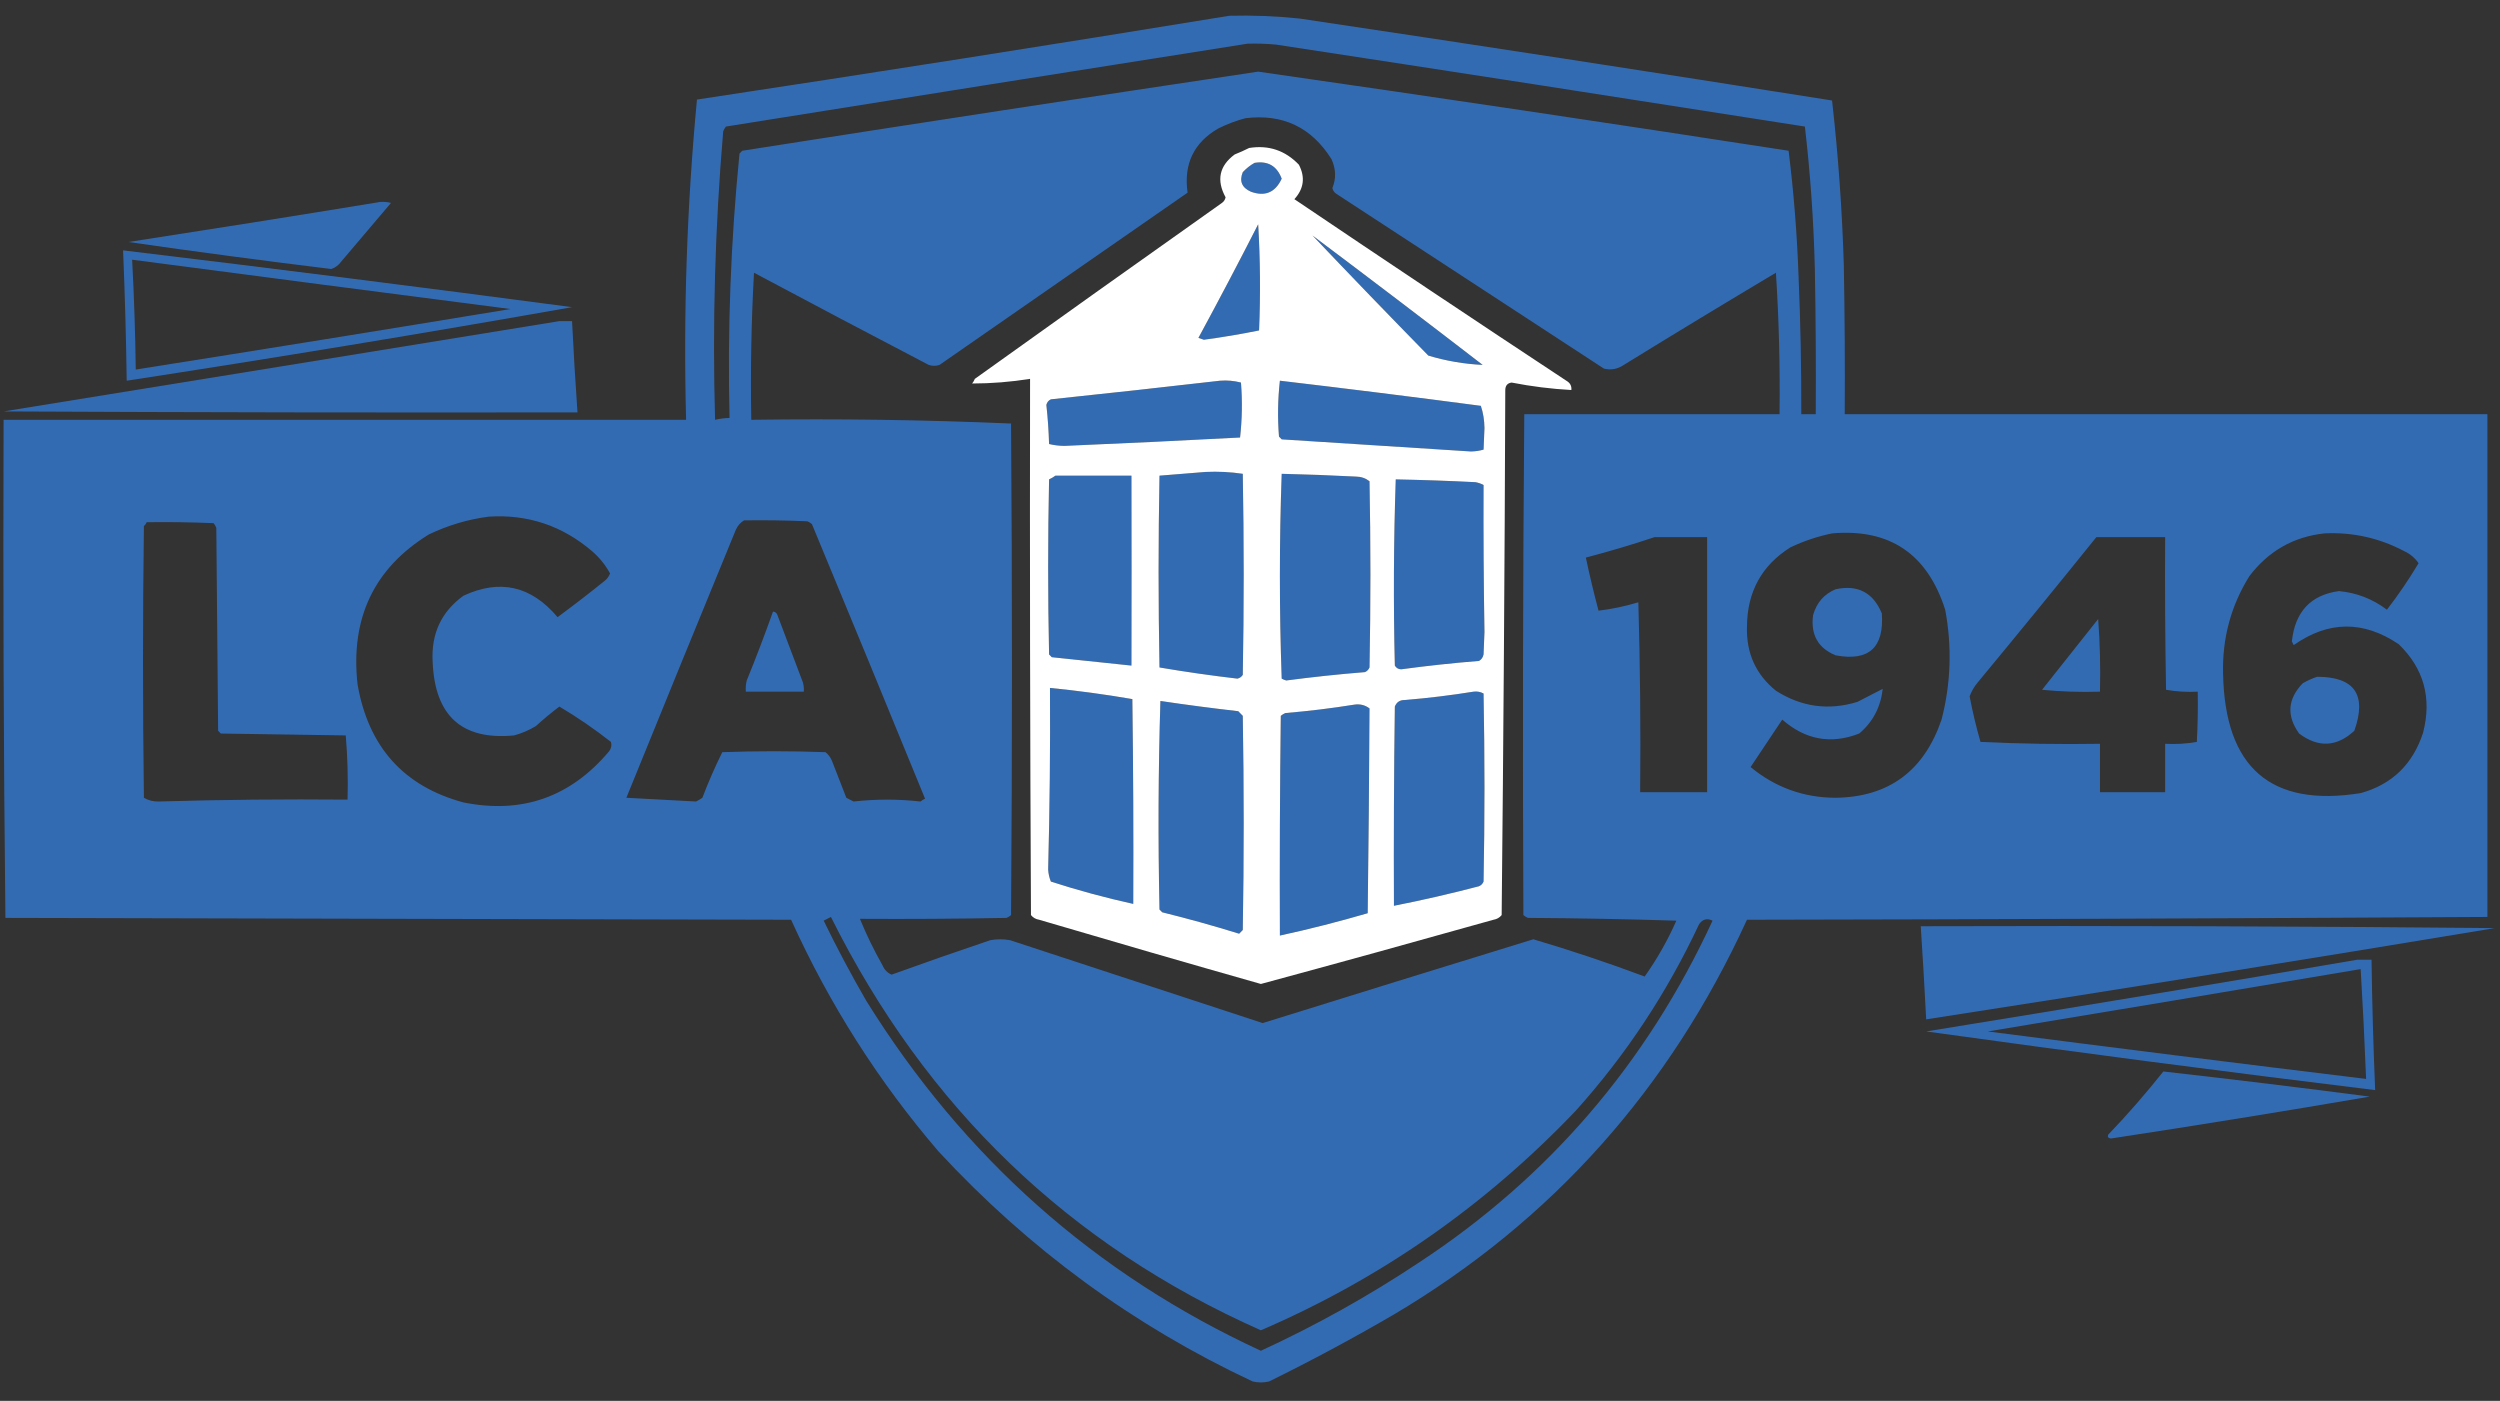 <svg width="116" height="65" viewBox="0 0 116 65" fill="none" xmlns="http://www.w3.org/2000/svg">
<rect x="0" y="0" width="116" height="65" fill="#333333" stroke="none"/>
<path fill-rule="evenodd" clip-rule="evenodd" d="M57.035 0.732C58.13 0.704 59.222 0.747 60.311 0.862C68.551 2.092 76.783 3.359 85.007 4.663C85.294 7.198 85.475 9.747 85.553 12.309C85.595 14.612 85.609 16.916 85.595 19.22C95.534 19.22 105.475 19.22 115.415 19.22C115.415 26.995 115.415 34.771 115.415 42.546C103.968 42.612 92.515 42.656 81.059 42.676C77.459 50.543 71.999 56.648 64.679 60.991C62.784 62.095 60.852 63.132 58.883 64.101C58.631 64.159 58.379 64.159 58.127 64.101C52.596 61.51 47.738 57.953 43.553 53.432C40.773 50.195 38.491 46.61 36.707 42.676C24.555 42.647 12.403 42.618 0.251 42.59C0.167 34.892 0.139 27.189 0.167 19.479C10.723 19.479 21.279 19.479 31.835 19.479C31.705 14.515 31.873 9.562 32.339 4.62C40.589 3.371 48.821 2.075 57.035 0.732ZM57.875 2.028C58.324 2.014 58.772 2.028 59.219 2.071C67.4 3.32 75.576 4.587 83.747 5.872C84.001 8.063 84.155 10.266 84.209 12.482C84.251 14.727 84.265 16.974 84.251 19.22C84.026 19.22 83.803 19.22 83.579 19.22C83.586 17.088 83.544 14.957 83.453 12.827C83.384 10.871 83.23 8.927 82.991 6.995C74.793 5.727 66.589 4.503 58.379 3.324C50.395 4.519 42.415 5.743 34.439 6.995C34.397 7.039 34.355 7.082 34.313 7.125C33.907 11.204 33.753 15.293 33.851 19.393C33.623 19.399 33.399 19.428 33.179 19.479C33.051 15.009 33.177 10.545 33.557 6.088C33.588 6.009 33.63 5.937 33.683 5.872C41.754 4.58 49.818 3.298 57.875 2.028ZM57.791 5.484C59.523 5.273 60.853 5.907 61.781 7.384C61.989 7.838 62.002 8.284 61.823 8.723C61.844 8.832 61.901 8.919 61.991 8.983C66.135 11.69 70.279 14.396 74.423 17.104C74.755 17.182 75.063 17.125 75.347 16.931C77.688 15.488 80.04 14.062 82.403 12.654C82.543 14.84 82.599 17.029 82.571 19.22C78.623 19.22 74.675 19.22 70.727 19.22C70.662 26.965 70.648 34.712 70.685 42.46C70.748 42.514 70.818 42.557 70.895 42.59C73.191 42.604 75.487 42.647 77.783 42.719C77.376 43.639 76.886 44.503 76.313 45.311C74.61 44.674 72.888 44.098 71.147 43.583C66.957 44.871 62.771 46.167 58.589 47.471C54.685 46.19 50.779 44.909 46.871 43.626C46.563 43.569 46.255 43.569 45.947 43.626C44.414 44.142 42.888 44.675 41.369 45.224C41.174 45.139 41.034 44.995 40.949 44.792C40.552 44.091 40.202 43.371 39.899 42.633C42.167 42.647 44.435 42.633 46.703 42.59C46.78 42.557 46.85 42.514 46.913 42.46C46.969 34.857 46.969 27.255 46.913 19.652C42.913 19.48 38.895 19.422 34.859 19.479C34.818 17.197 34.86 14.921 34.985 12.654C37.68 14.091 40.382 15.516 43.091 16.931C43.259 16.988 43.427 16.988 43.595 16.931C47.431 14.267 51.267 11.603 55.103 8.939C54.916 7.61 55.392 6.617 56.531 5.959C56.945 5.755 57.365 5.596 57.791 5.484ZM58.211 7.557C58.83 7.456 59.25 7.701 59.471 8.291C59.175 8.931 58.699 9.132 58.043 8.896C57.622 8.708 57.496 8.406 57.665 7.989C57.83 7.812 58.012 7.668 58.211 7.557ZM58.379 10.408C58.476 12.035 58.49 13.676 58.421 15.332C57.576 15.504 56.721 15.648 55.859 15.764C55.775 15.736 55.691 15.707 55.607 15.678C56.554 13.93 57.478 12.174 58.379 10.408ZM60.899 10.926C63.539 12.907 66.171 14.908 68.795 16.931C67.939 16.891 67.099 16.747 66.275 16.499C64.466 14.653 62.674 12.795 60.899 10.926ZM56.615 17.665C56.945 17.64 57.267 17.669 57.581 17.751C57.649 18.608 57.635 19.457 57.539 20.3C54.824 20.444 52.108 20.574 49.391 20.689C49.145 20.687 48.907 20.658 48.677 20.602C48.66 19.993 48.618 19.389 48.551 18.788C48.581 18.667 48.651 18.581 48.761 18.529C51.392 18.253 54.01 17.965 56.615 17.665ZM59.387 17.665C62.497 18.032 65.605 18.42 68.711 18.831C68.819 19.154 68.875 19.5 68.879 19.868C68.865 20.199 68.851 20.53 68.837 20.862C68.648 20.917 68.452 20.945 68.249 20.948C65.323 20.763 62.396 20.575 59.471 20.386C59.429 20.343 59.387 20.3 59.345 20.257C59.277 19.386 59.291 18.522 59.387 17.665ZM55.943 21.898C56.524 21.871 57.098 21.9 57.665 21.985C57.721 25.095 57.721 28.205 57.665 31.315C57.603 31.408 57.519 31.466 57.413 31.488C56.2 31.346 54.996 31.174 53.801 30.97C53.745 28.003 53.745 25.037 53.801 22.071C54.523 22.015 55.237 21.957 55.943 21.898ZM59.471 21.985C60.619 22.012 61.767 22.055 62.915 22.114C63.156 22.117 63.365 22.189 63.545 22.33C63.601 25.21 63.601 28.09 63.545 30.97C63.503 31.07 63.433 31.142 63.335 31.186C62.113 31.284 60.895 31.414 59.681 31.574C59.607 31.554 59.537 31.525 59.471 31.488C59.359 28.314 59.359 25.147 59.471 21.985ZM48.971 22.071C50.147 22.071 51.323 22.071 52.499 22.071C52.506 25.012 52.506 27.95 52.499 30.883C51.268 30.75 50.036 30.621 48.803 30.494C48.761 30.451 48.719 30.408 48.677 30.365C48.621 27.658 48.621 24.951 48.677 22.244C48.786 22.193 48.884 22.136 48.971 22.071ZM64.763 22.244C65.995 22.268 67.227 22.311 68.459 22.373C68.593 22.397 68.719 22.44 68.837 22.503C68.827 24.779 68.841 27.054 68.879 29.328C68.865 29.674 68.851 30.019 68.837 30.365C68.81 30.5 68.74 30.601 68.627 30.667C67.419 30.763 66.215 30.893 65.015 31.056C64.886 31.053 64.788 30.996 64.721 30.883C64.651 27.997 64.665 25.117 64.763 22.244ZM22.679 23.972C24.487 23.857 26.083 24.39 27.467 25.57C27.811 25.866 28.091 26.212 28.307 26.607C28.256 26.745 28.172 26.861 28.055 26.952C27.339 27.53 26.61 28.092 25.871 28.637C24.649 27.185 23.193 26.854 21.503 27.643C20.477 28.386 20.001 29.408 20.075 30.71C20.175 33.218 21.435 34.356 23.855 34.123C24.209 34.027 24.545 33.883 24.863 33.691C25.217 33.369 25.581 33.067 25.955 32.784C26.785 33.277 27.583 33.824 28.349 34.425C28.392 34.58 28.364 34.724 28.265 34.857C26.474 36.988 24.22 37.78 21.503 37.233C18.728 36.482 17.09 34.653 16.589 31.747C16.253 28.679 17.36 26.36 19.907 24.793C20.799 24.369 21.723 24.095 22.679 23.972ZM34.523 24.145C35.503 24.13 36.483 24.145 37.463 24.188C37.54 24.22 37.61 24.263 37.673 24.317C39.435 28.561 41.185 32.809 42.923 37.06C42.846 37.093 42.776 37.136 42.713 37.19C41.677 37.075 40.641 37.075 39.605 37.19C39.493 37.132 39.381 37.075 39.269 37.017C39.045 36.441 38.821 35.865 38.597 35.289C38.531 35.135 38.433 35.005 38.303 34.901C36.707 34.843 35.111 34.843 33.515 34.901C33.174 35.587 32.866 36.292 32.591 37.017C32.496 37.083 32.398 37.141 32.297 37.19C31.224 37.133 30.146 37.075 29.063 37.017C30.748 32.867 32.443 28.72 34.145 24.576C34.231 24.388 34.357 24.244 34.523 24.145ZM6.803 24.231C7.839 24.216 8.875 24.231 9.911 24.274C9.963 24.339 10.005 24.411 10.037 24.49C10.065 27.629 10.093 30.768 10.121 33.907C10.163 33.95 10.205 33.993 10.247 34.036C12.179 34.065 14.111 34.094 16.043 34.123C16.126 35.109 16.154 36.103 16.127 37.103C13.208 37.076 10.282 37.105 7.349 37.19C7.107 37.195 6.883 37.137 6.677 37.017C6.621 32.813 6.621 28.608 6.677 24.404C6.737 24.357 6.779 24.299 6.803 24.231ZM85.007 24.749C87.68 24.517 89.43 25.698 90.257 28.291C90.579 30.005 90.523 31.704 90.089 33.389C89.276 35.773 87.638 36.982 85.175 37.017C83.692 37.013 82.376 36.538 81.227 35.592C81.716 34.857 82.207 34.123 82.697 33.389C83.769 34.329 84.96 34.545 86.267 34.036C86.898 33.504 87.262 32.812 87.359 31.963C86.981 32.157 86.589 32.359 86.183 32.568C84.844 32.977 83.584 32.804 82.403 32.05C81.468 31.293 81.02 30.299 81.059 29.069C81.071 27.459 81.743 26.235 83.075 25.397C83.704 25.1 84.348 24.884 85.007 24.749ZM107.855 24.749C109.159 24.686 110.391 24.96 111.551 25.57C111.825 25.696 112.048 25.883 112.223 26.132C111.773 26.884 111.284 27.604 110.753 28.291C110.091 27.791 109.349 27.503 108.527 27.427C107.218 27.606 106.49 28.383 106.343 29.76C106.37 29.818 106.399 29.875 106.427 29.933C108.037 28.8 109.661 28.785 111.299 29.89C112.465 31.015 112.843 32.383 112.433 33.993C111.956 35.462 110.99 36.398 109.535 36.801C105.366 37.468 103.238 35.624 103.151 31.272C103.106 29.626 103.512 28.114 104.369 26.736C105.258 25.566 106.42 24.904 107.855 24.749ZM76.775 24.922C77.587 24.922 78.399 24.922 79.211 24.922C79.211 28.867 79.211 32.813 79.211 36.758C78.175 36.758 77.139 36.758 76.103 36.758C76.131 33.82 76.103 30.883 76.019 27.946C75.409 28.132 74.793 28.261 74.171 28.335C73.955 27.52 73.759 26.7 73.583 25.872C74.665 25.588 75.728 25.271 76.775 24.922ZM97.271 24.922C98.335 24.922 99.398 24.922 100.463 24.922C100.448 27.284 100.463 29.645 100.505 32.006C100.987 32.09 101.477 32.119 101.975 32.093C101.989 32.871 101.975 33.648 101.933 34.425C101.451 34.51 100.961 34.538 100.463 34.512C100.463 35.261 100.463 36.009 100.463 36.758C99.455 36.758 98.447 36.758 97.439 36.758C97.439 36.009 97.439 35.261 97.439 34.512C95.59 34.541 93.742 34.512 91.895 34.425C91.694 33.729 91.526 33.023 91.391 32.309C91.478 32.073 91.604 31.857 91.769 31.661C93.62 29.425 95.455 27.179 97.271 24.922ZM48.719 31.92C50.002 32.047 51.276 32.22 52.541 32.438C52.583 35.606 52.597 38.774 52.583 41.941C51.291 41.656 50.017 41.311 48.761 40.905C48.688 40.725 48.646 40.538 48.635 40.343C48.708 37.533 48.736 34.726 48.719 31.92ZM68.375 32.093C68.54 32.072 68.694 32.101 68.837 32.179C68.893 35.088 68.893 37.996 68.837 40.905C68.795 41.006 68.725 41.078 68.627 41.121C67.317 41.465 66.001 41.767 64.679 42.028C64.665 38.946 64.679 35.865 64.721 32.784C64.803 32.578 64.957 32.477 65.183 32.481C66.264 32.392 67.328 32.262 68.375 32.093ZM53.843 32.525C55.043 32.704 56.247 32.862 57.455 33C57.525 33.072 57.595 33.144 57.665 33.216C57.721 36.528 57.721 39.839 57.665 43.151C57.609 43.209 57.553 43.266 57.497 43.324C56.319 42.958 55.129 42.627 53.927 42.33C53.885 42.287 53.843 42.244 53.801 42.201C53.731 38.969 53.745 35.744 53.843 32.525ZM62.831 32.697C63.1 32.655 63.338 32.713 63.545 32.87C63.53 36.037 63.502 39.205 63.461 42.373C62.115 42.766 60.757 43.112 59.387 43.41C59.373 40.012 59.387 36.614 59.429 33.216C59.492 33.162 59.562 33.118 59.639 33.086C60.719 32.995 61.783 32.866 62.831 32.697ZM38.555 42.546C42.963 51.385 49.613 57.778 58.505 61.725C64.053 59.335 68.925 55.937 73.121 51.531C75.44 48.951 77.344 46.071 78.833 42.892C78.993 42.65 79.203 42.592 79.463 42.719C76.403 49.337 71.867 54.621 65.855 58.572C63.515 60.129 61.065 61.496 58.505 62.676C50.826 59.132 44.722 53.718 40.193 46.434C39.492 45.223 38.834 43.985 38.219 42.719C38.34 42.661 38.452 42.603 38.555 42.546Z" fill="#336BB2"/>
<path fill-rule="evenodd" clip-rule="evenodd" d="M57.959 6.866C58.865 6.721 59.635 6.98 60.269 7.643C60.57 8.224 60.5 8.757 60.059 9.242C64.272 12.085 68.5 14.908 72.743 17.708C72.872 17.804 72.928 17.934 72.911 18.097C71.98 18.046 71.055 17.93 70.139 17.751C69.947 17.776 69.849 17.891 69.845 18.097C69.817 26.218 69.761 34.339 69.677 42.46C69.578 42.58 69.452 42.652 69.299 42.676C65.705 43.687 62.107 44.681 58.505 45.656C55.071 44.681 51.641 43.687 48.215 42.676C48.061 42.652 47.935 42.58 47.837 42.46C47.795 34.166 47.781 25.872 47.795 17.579C46.903 17.722 46.007 17.794 45.107 17.795C45.159 17.73 45.201 17.658 45.233 17.579C49.047 14.847 52.869 12.125 56.699 9.415C56.789 9.351 56.845 9.264 56.867 9.155C56.434 8.36 56.575 7.698 57.287 7.168C57.523 7.074 57.747 6.973 57.959 6.866ZM58.211 7.557C58.012 7.668 57.83 7.812 57.665 7.989C57.496 8.406 57.622 8.708 58.043 8.896C58.699 9.132 59.175 8.931 59.471 8.291C59.25 7.701 58.83 7.456 58.211 7.557ZM58.379 10.408C57.478 12.174 56.554 13.93 55.607 15.678C55.691 15.707 55.775 15.736 55.859 15.764C56.721 15.648 57.576 15.504 58.421 15.332C58.49 13.676 58.476 12.035 58.379 10.408ZM60.899 10.926C62.674 12.795 64.466 14.653 66.275 16.499C67.099 16.747 67.939 16.891 68.795 16.931C66.171 14.908 63.539 12.907 60.899 10.926ZM56.615 17.665C54.01 17.965 51.392 18.253 48.761 18.529C48.651 18.581 48.581 18.667 48.551 18.788C48.618 19.389 48.66 19.993 48.677 20.602C48.907 20.658 49.145 20.687 49.391 20.689C52.108 20.574 54.824 20.444 57.539 20.3C57.635 19.457 57.649 18.608 57.581 17.751C57.267 17.669 56.945 17.64 56.615 17.665ZM59.387 17.665C59.291 18.522 59.277 19.386 59.345 20.257C59.387 20.3 59.429 20.343 59.471 20.386C62.396 20.575 65.323 20.763 68.249 20.948C68.452 20.945 68.648 20.917 68.837 20.862C68.851 20.53 68.865 20.199 68.879 19.868C68.875 19.5 68.819 19.154 68.711 18.831C65.605 18.42 62.497 18.032 59.387 17.665ZM55.943 21.898C55.237 21.957 54.523 22.015 53.801 22.071C53.745 25.037 53.745 28.003 53.801 30.97C54.996 31.174 56.2 31.346 57.413 31.488C57.519 31.466 57.603 31.408 57.665 31.315C57.721 28.205 57.721 25.095 57.665 21.985C57.098 21.9 56.524 21.871 55.943 21.898ZM59.471 21.985C59.359 25.147 59.359 28.314 59.471 31.488C59.537 31.525 59.607 31.554 59.681 31.574C60.895 31.414 62.113 31.284 63.335 31.186C63.433 31.142 63.503 31.07 63.545 30.97C63.601 28.09 63.601 25.21 63.545 22.33C63.365 22.189 63.156 22.117 62.915 22.114C61.767 22.055 60.619 22.012 59.471 21.985ZM48.971 22.071C48.884 22.136 48.786 22.193 48.677 22.244C48.621 24.951 48.621 27.658 48.677 30.365C48.719 30.408 48.761 30.451 48.803 30.494C50.036 30.621 51.268 30.75 52.499 30.883C52.506 27.95 52.506 25.012 52.499 22.071C51.323 22.071 50.147 22.071 48.971 22.071ZM64.763 22.244C64.665 25.117 64.651 27.997 64.721 30.883C64.788 30.996 64.886 31.053 65.015 31.056C66.215 30.893 67.419 30.763 68.627 30.667C68.74 30.601 68.81 30.5 68.837 30.365C68.851 30.019 68.865 29.674 68.879 29.328C68.841 27.054 68.827 24.779 68.837 22.503C68.719 22.44 68.593 22.397 68.459 22.373C67.227 22.311 65.995 22.268 64.763 22.244ZM48.719 31.92C48.736 34.726 48.708 37.533 48.635 40.343C48.646 40.538 48.688 40.725 48.761 40.905C50.017 41.311 51.291 41.656 52.583 41.941C52.597 38.774 52.583 35.606 52.541 32.438C51.276 32.22 50.002 32.047 48.719 31.92ZM68.375 32.093C67.328 32.262 66.264 32.392 65.183 32.481C64.957 32.477 64.803 32.578 64.721 32.784C64.679 35.865 64.665 38.946 64.679 42.028C66.001 41.767 67.317 41.465 68.627 41.121C68.725 41.078 68.795 41.006 68.837 40.905C68.893 37.996 68.893 35.088 68.837 32.179C68.694 32.101 68.54 32.072 68.375 32.093ZM53.843 32.525C53.745 35.744 53.731 38.969 53.801 42.201C53.843 42.244 53.885 42.287 53.927 42.33C55.129 42.627 56.319 42.958 57.497 43.324C57.553 43.266 57.609 43.209 57.665 43.151C57.721 39.839 57.721 36.528 57.665 33.216C57.595 33.144 57.525 33.072 57.455 33C56.247 32.862 55.043 32.704 53.843 32.525ZM62.831 32.697C61.783 32.866 60.719 32.995 59.639 33.086C59.562 33.118 59.492 33.162 59.429 33.216C59.387 36.614 59.373 40.012 59.387 43.41C60.757 43.112 62.115 42.766 63.461 42.373C63.502 39.205 63.53 36.037 63.545 32.87C63.338 32.713 63.1 32.655 62.831 32.697Z" fill="white"/>
<path fill-rule="evenodd" clip-rule="evenodd" d="M17.639 9.371C17.809 9.357 17.977 9.372 18.143 9.415C17.373 10.322 16.603 11.229 15.833 12.136C15.712 12.304 15.558 12.419 15.371 12.482C12.223 12.098 9.086 11.68 5.963 11.229C9.869 10.626 13.761 10.007 17.639 9.371Z" fill="#336BB2"/>
<path fill-rule="evenodd" clip-rule="evenodd" d="M5.711 11.617C12.659 12.453 19.603 13.332 26.543 14.252C19.673 15.466 12.785 16.603 5.879 17.665C5.851 15.648 5.795 13.633 5.711 11.617ZM6.131 12.05C11.978 12.819 17.83 13.582 23.687 14.339C17.892 15.294 12.097 16.23 6.299 17.147C6.277 15.446 6.221 13.747 6.131 12.05Z" fill="#336BB2"/>
<path fill-rule="evenodd" clip-rule="evenodd" d="M25.955 14.9C26.151 14.9 26.347 14.9 26.543 14.9C26.612 16.314 26.696 17.725 26.795 19.134C17.919 19.148 9.043 19.134 0.167 19.09C8.775 17.696 17.37 16.3 25.955 14.9Z" fill="#336BB2"/>
<path fill-rule="evenodd" clip-rule="evenodd" d="M85.175 27.341C86.201 27.12 86.915 27.494 87.317 28.464C87.429 30.047 86.715 30.695 85.175 30.408C84.36 30.072 84.01 29.453 84.125 28.551C84.288 27.965 84.639 27.562 85.175 27.341Z" fill="#336BB2"/>
<path fill-rule="evenodd" clip-rule="evenodd" d="M35.867 28.378C35.972 28.384 36.042 28.442 36.077 28.551C36.469 29.587 36.861 30.624 37.253 31.661C37.294 31.802 37.308 31.946 37.295 32.093C36.399 32.093 35.503 32.093 34.607 32.093C34.593 31.918 34.607 31.745 34.649 31.574C35.08 30.517 35.486 29.451 35.867 28.378Z" fill="#336BB2"/>
<path fill-rule="evenodd" clip-rule="evenodd" d="M97.355 28.723C97.439 29.831 97.466 30.954 97.439 32.093C96.541 32.121 95.645 32.093 94.751 32.006C95.621 30.91 96.489 29.816 97.355 28.723Z" fill="#336BB2"/>
<path fill-rule="evenodd" clip-rule="evenodd" d="M107.519 31.402C109.257 31.408 109.83 32.243 109.241 33.907C108.427 34.661 107.572 34.704 106.679 34.036C106.089 33.212 106.144 32.434 106.847 31.704C107.07 31.576 107.294 31.475 107.519 31.402Z" fill="#336BB2"/>
<path fill-rule="evenodd" clip-rule="evenodd" d="M89.123 42.978C97.999 42.95 106.875 42.978 115.751 43.065C106.966 44.524 98.174 45.935 89.375 47.298C89.302 45.857 89.218 44.417 89.123 42.978Z" fill="#336BB2"/>
<path fill-rule="evenodd" clip-rule="evenodd" d="M109.367 44.533C109.591 44.533 109.814 44.533 110.039 44.533C110.066 46.55 110.123 48.566 110.207 50.581C103.248 49.729 96.304 48.822 89.375 47.859C96.054 46.777 102.719 45.668 109.367 44.533ZM109.535 44.965C109.636 46.65 109.72 48.349 109.787 50.062C103.933 49.349 98.081 48.615 92.231 47.859C98.012 46.902 103.779 45.937 109.535 44.965Z" fill="#336BB2"/>
<path fill-rule="evenodd" clip-rule="evenodd" d="M100.379 49.717C103.573 50.077 106.765 50.466 109.955 50.883C105.964 51.567 101.96 52.215 97.943 52.827C97.823 52.807 97.781 52.749 97.817 52.654C98.719 51.712 99.573 50.733 100.379 49.717Z" fill="#336BB2"/>
</svg>
